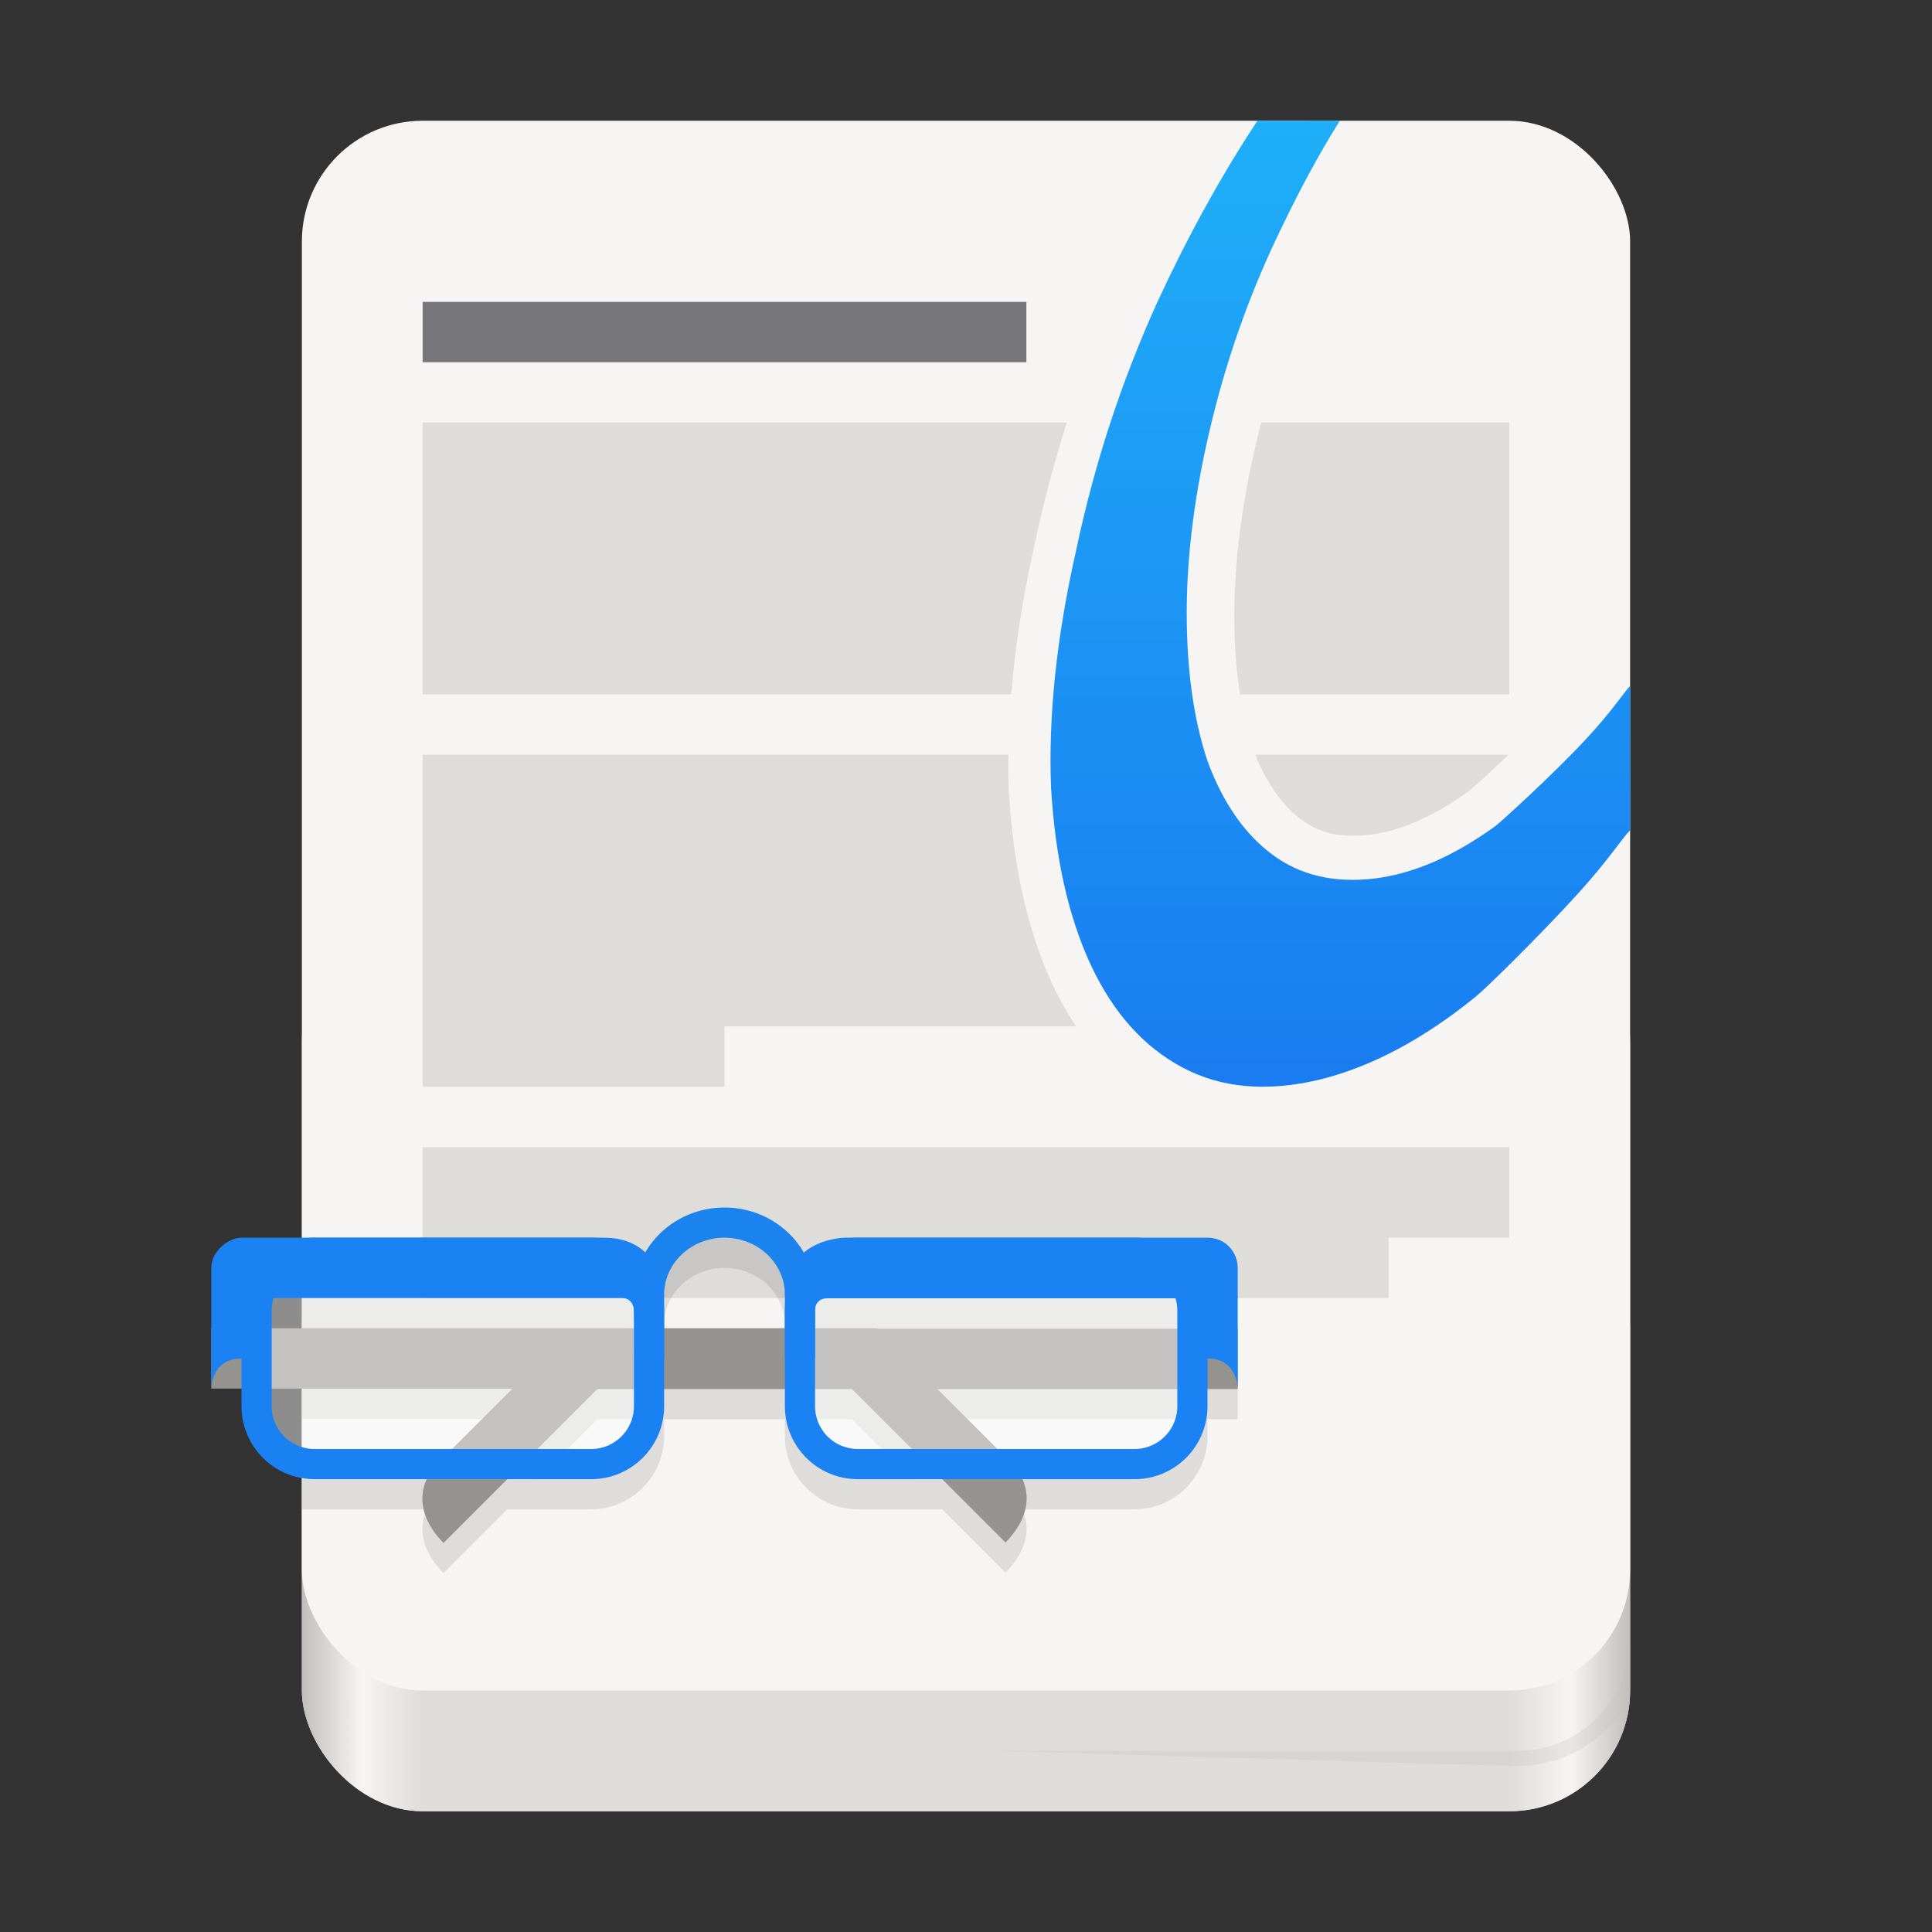 <?xml version="1.0" encoding="UTF-8" standalone="no"?>
<svg
   width="128"
   height="128"
   version="1.0"
   id="svg276"
   xmlns:xlink="http://www.w3.org/1999/xlink"
   xmlns="http://www.w3.org/2000/svg"
   xmlns:svg="http://www.w3.org/2000/svg">
  <rect width="100%" height="100%" fill="#333333" stroke="none"/>
  <defs
     id="defs236">
    <linearGradient
       xlink:href="#d-6"
       id="e-3"
       x1="28"
       y1="-274"
       x2="116"
       y2="-274"
       gradientUnits="userSpaceOnUse"
       gradientTransform="translate(-136,172)" />
    <linearGradient
       id="d-6">
      <stop
         offset="0"
         stop-color="#c0bfbc"
         id="stop18" />
      <stop
         offset=".045"
         stop-color="#f6f5f4"
         id="stop20" />
      <stop
         offset=".091"
         stop-color="#deddda"
         id="stop22" />
      <stop
         offset=".909"
         stop-color="#deddda"
         id="stop24" />
      <stop
         offset=".955"
         stop-color="#f6f5f4"
         id="stop26" />
      <stop
         offset="1"
         stop-color="#c0bfbc"
         id="stop28" />
    </linearGradient>
    <linearGradient
       id="linearGradient4143">
      <stop
         id="stop1180"
         offset="0"
         style="stop-color:#197cf1;stop-opacity:1" />
      <stop
         id="stop1182"
         offset="1"
         style="stop-color:#20bcfa;stop-opacity:1" />
    </linearGradient>
    <linearGradient
       xlink:href="#linearGradient4143"
       id="linearGradient1"
       gradientUnits="userSpaceOnUse"
       gradientTransform="matrix(1.899,0,0,2.177,21.43,-23.784)"
       x1="35"
       y1="44"
       x2="35"
       y2="7" />
  </defs>
  <g
     id="g7083"
     transform="matrix(4,0,0,4,21,-8299)" />
  <g
     style="stroke-width:2.625"
     transform="matrix(0.095,0,0,0.095,703.76,-132.291)"
     id="g7643" />
  <g
     id="g7629"
     transform="matrix(0.216,0,0,0.216,8.177,49.662)"
     style="stroke-width:0.25" />
  <rect
     x="-111.212"
     y="6.768"
     width="0.505"
     height="0"
     id="rect658"
     style="opacity:0.407;fill:#000cff" />
  <rect
     y="61"
     x="20"
     height="59"
     width="88"
     rx="8"
     fill="#deddda"
     id="rect33" />
  <rect
     ry="8"
     rx="8"
     y="-120"
     x="-108"
     height="40"
     width="88"
     style="fill:url(#e-3);marker:none"
     transform="scale(-1)"
     fill="url(#e)"
     id="rect35" />
  <rect
     width="88"
     height="104"
     x="20"
     y="8"
     rx="8"
     ry="8"
     fill="#f6f5f4"
     id="rect37" />
  <path
     style="marker:none"
     d="m 28,76 v 10 h 64 v -4 h 8 v -6 z"
     color="#000000"
     overflow="visible"
     fill="#deddda"
     id="path39" />
  <path
     d="m 48,82 a 6.176,6.176 0 0 0 -2.982,0.766 5.883,5.883 0 0 0 -2.262,2.22 c -0.592,-0.566 -1.463,-0.986 -2.756,-0.986 H 20 v 4 h 21.215 c 0.453,0 0.715,0.301 0.775,0.742 10e-4,0.035 0.01,0.068 0.01,0.104 v 1.154 H 20 v 4 h 13.951 l -4,4 H 20 v 2 h 8.275 C 27.76,101.129 27.827,102.63 29.383,104.225 l 4.224,-4.225 h 5.547 a 4.858,4.858 0 0 0 4.846,-4.846 v -1.125 h 8 v 1.125 a 4.858,4.858 0 0 0 4.846,4.846 h 5.576 l 4.195,4.195 c 1.542,-1.58 1.62,-3.07 1.12,-4.195 h 7.417 a 4.858,4.858 0 0 0 4.846,-4.846 v -1.125 h 2 v -8.029 c 0,-1.063 -0.828,-2 -2,-2 H 56 c 0,0 -1.578,0.002 -2.752,0.994 a 5.882,5.882 0 0 0 -2.266,-2.228 6.176,6.176 0 0 0 -2.982,-0.766 z m 0,2.004 c 0.698,0 1.396,0.17 2.018,0.514 1.242,0.685 1.982,1.926 1.982,3.26 0,0.04 0.002,0.079 0.006,0.118 -10e-4,0.037 -0.006,0.067 -0.006,0.104 v 2 h -8 v -2 l -0.008,-0.086 c 0.006,-0.045 0.008,-0.091 0.008,-0.137 0,-1.333 0.74,-2.574 1.982,-3.26 a 4.182,4.182 0 0 1 2.018,-0.513 z m 6.785,4.012 h 23.082 c 0.079,0.263 0.133,0.538 0.133,0.83 v 1.183 H 58.107 l -0.029,-0.029 H 54 v -1.154 c 0,-0.034 0.009,-0.066 0.01,-0.1 0.025,-0.436 0.326,-0.73 0.775,-0.73 z m -15.207,6.013 H 42 v 1.125 a 2.818,2.818 0 0 1 -2.846,2.846 h -3.547 z m 14.422,0 h 2.451 l 3.97,3.971 H 56.846 A 2.818,2.818 0 0 1 54,95.154 Z m 8.107,0 H 78 v 1.125 a 2.818,2.818 0 0 1 -2.846,2.846 h -9.076 z"
     style="marker:none"
     opacity="0.1"
     id="path41" />
  <path
     style="line-height:normal;font-variant-ligatures:normal;font-variant-position:normal;font-variant-caps:normal;font-variant-numeric:normal;font-variant-alternates:normal;font-feature-settings:normal;text-indent:0;text-align:start;text-decoration-line:none;text-decoration-style:solid;text-decoration-color:#000000;text-transform:none;text-orientation:mixed;white-space:normal;shape-padding:0;isolation:auto;mix-blend-mode:normal;solid-color:#000000;solid-opacity:1"
     d="m 29.383,102.225 c -2.112,-2.164 -1.492,-4.164 -0.375,-5.282 l 8.913,-8.914 H 82 v 4 H 39.579 Z"
     color="#000000"
     font-weight="400"
     font-family="sans-serif"
     overflow="visible"
     fill="#949390"
     id="path43" />
  <path
     style="line-height:normal;font-variant-ligatures:normal;font-variant-position:normal;font-variant-caps:normal;font-variant-numeric:normal;font-variant-alternates:normal;font-feature-settings:normal;text-indent:0;text-align:start;text-decoration-line:none;text-decoration-style:solid;text-decoration-color:#000000;text-transform:none;text-orientation:mixed;white-space:normal;shape-padding:0;isolation:auto;mix-blend-mode:normal;solid-color:#000000;solid-opacity:1"
     d="m 66.617,102.195 c 2.112,-2.164 1.492,-4.164 0.375,-5.281 l -8.912,-8.914 H 14 v 4 h 42.421 z"
     color="#000000"
     font-weight="400"
     font-family="sans-serif"
     overflow="visible"
     fill="#949390"
     id="path45" />
  <path
     style="stroke:#1a83ee;stroke-opacity:1;marker:none"
     d="m 43,85.777 a 5,4.775 0 0 1 2.5,-4.136 5,4.775 0 0 1 5,0 5,4.775 0 0 1 2.5,4.136"
     fill="none"
     stroke="#1a5fb4"
     stroke-width="2"
     stroke-linecap="round"
     id="path47" />
  <path
     d="M 40.73,97 H 19.27 a 2.264,2.264 0 0 1 -2.27,-2.27 v -7.46 a 2.264,2.264 0 0 1 2.27,-2.27 h 21.46 a 2.264,2.264 0 0 1 2.27,2.27 v 7.46 a 2.264,2.264 0 0 1 -2.27,2.27 z"
     style="marker:none"
     fill="#ffffff"
     fill-opacity="0.441"
     id="path49" />
  <path
     d="m 20.845,97 h 18.31 a 3.836,3.836 0 0 0 3.845,-3.845 v -6.31 a 3.836,3.836 0 0 0 -3.845,-3.845 h -18.31 a 3.836,3.836 0 0 0 -3.845,3.845 v 6.31 a 3.836,3.836 0 0 0 3.845,3.845 z"
     style="stroke:#1a81f2;stroke-opacity:1;marker:none"
     fill="none"
     stroke="#1a5fb4"
     stroke-width="2"
     stroke-linecap="round"
     id="path51" />
  <path
     d="M 76.73,97 H 55.27 a 2.264,2.264 0 0 1 -2.27,-2.27 v -7.46 a 2.264,2.264 0 0 1 2.27,-2.27 h 21.46 a 2.264,2.264 0 0 1 2.27,2.27 v 7.46 a 2.264,2.264 0 0 1 -2.27,2.27 z"
     style="marker:none"
     fill="#ffffff"
     fill-opacity="0.441"
     id="path53" />
  <path
     d="m 56.845,97 h 18.31 a 3.836,3.836 0 0 0 3.845,-3.845 v -6.31 a 3.836,3.836 0 0 0 -3.845,-3.845 h -18.31 a 3.836,3.836 0 0 0 -3.845,3.845 v 6.31 a 3.836,3.836 0 0 0 3.845,3.845 z"
     style="stroke:#1a82f2;stroke-opacity:1;marker:none"
     fill="none"
     stroke="#1a5fb4"
     stroke-width="2"
     stroke-linecap="round"
     id="path55" />
  <path
     d="m 82,84 c 0,-1.063 -0.828,-2 -2,-2 H 56 c 0,0 -4,0 -4,4 v 4 h 2 v -3.2 c 0,-0.468 0.316,-0.784 0.785,-0.784 h 23.43 c 0.469,0 0.925,0.337 0.785,0.785 v 3.199 h 1 c 2,0 2,2 2,2 z m -38,6 v -4 c 0,0 0,-4 -4,-4 H 16 c -0.88,0 -2,0.905 -2,2 v 8 c 0,0 0,-2 2,-2 h 1 v -3.215 c 0,-0.469 0.316,-0.785 0.785,-0.785 h 23.43 c 0.469,0 0.737,0.319 0.785,0.785 l 0.125,3.215 z"
     style="line-height:normal;font-variant-ligatures:normal;font-variant-position:normal;font-variant-caps:normal;font-variant-numeric:normal;font-variant-alternates:normal;font-feature-settings:normal;text-indent:0;text-align:start;text-decoration-line:none;text-decoration-style:solid;text-decoration-color:#000000;text-transform:none;text-orientation:mixed;white-space:normal;shape-padding:0;isolation:auto;mix-blend-mode:normal;solid-color:#000000;solid-opacity:1;fill:#1a82f2;fill-opacity:1;marker:none"
     color="#000000"
     font-weight="400"
     font-family="sans-serif"
     overflow="visible"
     fill="#1a5fb4"
     id="path57" />
  <path
     style="line-height:normal;font-variant-ligatures:normal;font-variant-position:normal;font-variant-caps:normal;font-variant-numeric:normal;font-variant-alternates:normal;font-feature-settings:normal;text-indent:0;text-align:start;text-decoration-line:none;text-decoration-style:solid;text-decoration-color:#000000;text-transform:none;text-orientation:mixed;white-space:normal;shape-padding:0;isolation:auto;mix-blend-mode:normal;solid-color:#000000;solid-opacity:1"
     d="m 28,20 v 4 h 40 v -4 z"
     color="#000000"
     font-weight="400"
     font-family="sans-serif"
     overflow="visible"
     fill="#77767b"
     fill-rule="evenodd"
     id="path63" />
  <path
     id="path65"
     style="marker:none;fill:#deddda;fill-opacity:1"
     d="M 28 28 L 28 46 L 66.994 46 C 67.252 42.822 67.771 39.503 68.555 36.033 C 69.128 33.309 69.84 30.633 70.678 28 L 28 28 z M 77.094 28 C 76.009 31.027 75.087 34.112 74.42 37.289 L 74.416 37.311 L 74.41 37.334 C 73.719 40.389 73.265 43.274 73.02 46 L 76.09 46 C 75.881 44.35 75.775 42.611 75.775 40.773 C 75.775 36.766 76.323 32.507 77.383 28 L 77.094 28 z M 83.562 28 C 83.488 28.289 83.411 28.576 83.34 28.867 C 82.286 33.194 81.775 37.166 81.775 40.773 C 81.775 42.696 81.909 44.433 82.152 46 L 100 46 L 100 34 L 100 28 L 83.562 28 z M 28 50 L 28 72 L 48 72 L 48 68 L 71.295 68 C 70.716 67.132 70.189 66.207 69.729 65.217 C 68.055 61.619 67.133 57.361 66.842 52.461 L 66.84 52.43 L 66.838 52.398 C 66.807 51.61 66.803 50.808 66.811 50 L 28 50 z M 72.812 50 C 72.805 50.725 72.807 51.442 72.834 52.141 C 73.095 56.474 73.911 59.986 75.168 62.688 C 76.391 65.317 77.901 66.966 79.766 68 L 88.777 68 C 91.076 67.139 93.485 65.731 95.996 63.68 C 95.885 63.771 97.179 62.581 98.445 61.314 C 98.936 60.824 99.471 60.274 100 59.729 L 100 57.855 C 97.234 59.71 94.406 60.899 91.52 61.254 L 91.514 61.254 L 91.506 61.256 C 88.263 61.64 85.101 60.95 82.623 59.104 C 80.232 57.322 78.495 54.723 77.338 51.588 L 77.322 51.545 L 77.307 51.504 C 77.143 51.015 76.998 50.511 76.861 50 L 72.812 50 z M 83.166 50 C 83.995 52.046 85.027 53.412 86.209 54.293 C 87.398 55.179 88.723 55.541 90.795 55.297 C 92.721 55.059 94.906 54.161 97.342 52.398 C 97.199 52.506 97.541 52.227 97.906 51.896 C 98.291 51.549 98.802 51.081 99.367 50.549 C 99.546 50.38 99.747 50.18 99.936 50 L 83.166 50 z " />
  <path
     d="M 108,108.654 A 7.468,7.468 0 0 1 100.508,116 h -0.5 v 1 h 0.5 a 8.488,8.488 0 0 0 7.463,-4.428 C 107.984,112.382 108,112.193 108,112 Z M 66,116 l 34,1 v -1 z"
     fill="#c0bfbc"
     fill-opacity="0.272"
     id="path67" />
  <path
     style="font-style:normal;font-variant:normal;font-weight:normal;font-stretch:normal;font-size:medium;line-height:125%;font-family:'Impregnable Personal Use Only';-inkscape-font-specification:'Impregnable Personal Use Only';letter-spacing:0px;word-spacing:0px;fill:url(#linearGradient1);fill-opacity:1;stroke:none;stroke-width:2.033px;stroke-linecap:butt;stroke-linejoin:miter;stroke-opacity:1"
     d="m 83.304,8.007 c 0,0 -0.191,0.29 -0.286,0.435 -2.28,3.499 -4.391,7.352 -6.333,11.558 -2.397,5.284 -4.194,10.778 -5.393,16.484 -1.291,5.706 -1.842,10.938 -1.658,15.694 0.277,4.65 1.151,8.561 2.626,11.731 1.475,3.17 3.502,5.442 6.083,6.816 2.581,1.374 5.625,1.636 9.128,0.791 3.411,-0.845 6.87,-2.686 10.37,-5.544 0.641,-0.524 4.269,-4.081 6.763,-6.834 1.977,-2.183 2.914,-3.661 3.396,-4.135 v -9.556 c -0.308,0.275 -1.142,1.612 -2.942,3.541 -2.219,2.379 -5.578,5.429 -5.971,5.73 -2.765,2.008 -5.441,3.169 -8.022,3.486 -2.673,0.317 -4.929,-0.212 -6.772,-1.586 -1.844,-1.374 -3.273,-3.435 -4.287,-6.182 -0.922,-2.748 -1.383,-6.022 -1.383,-9.826 0,-3.91 0.552,-8.139 1.658,-12.683 1.106,-4.544 2.675,-8.877 4.703,-12.998 1.16,-2.419 2.381,-4.665 3.661,-6.738 0.039,-0.064 0.118,-0.191 0.118,-0.191 z"
     id="path1334-2" />
</svg>
